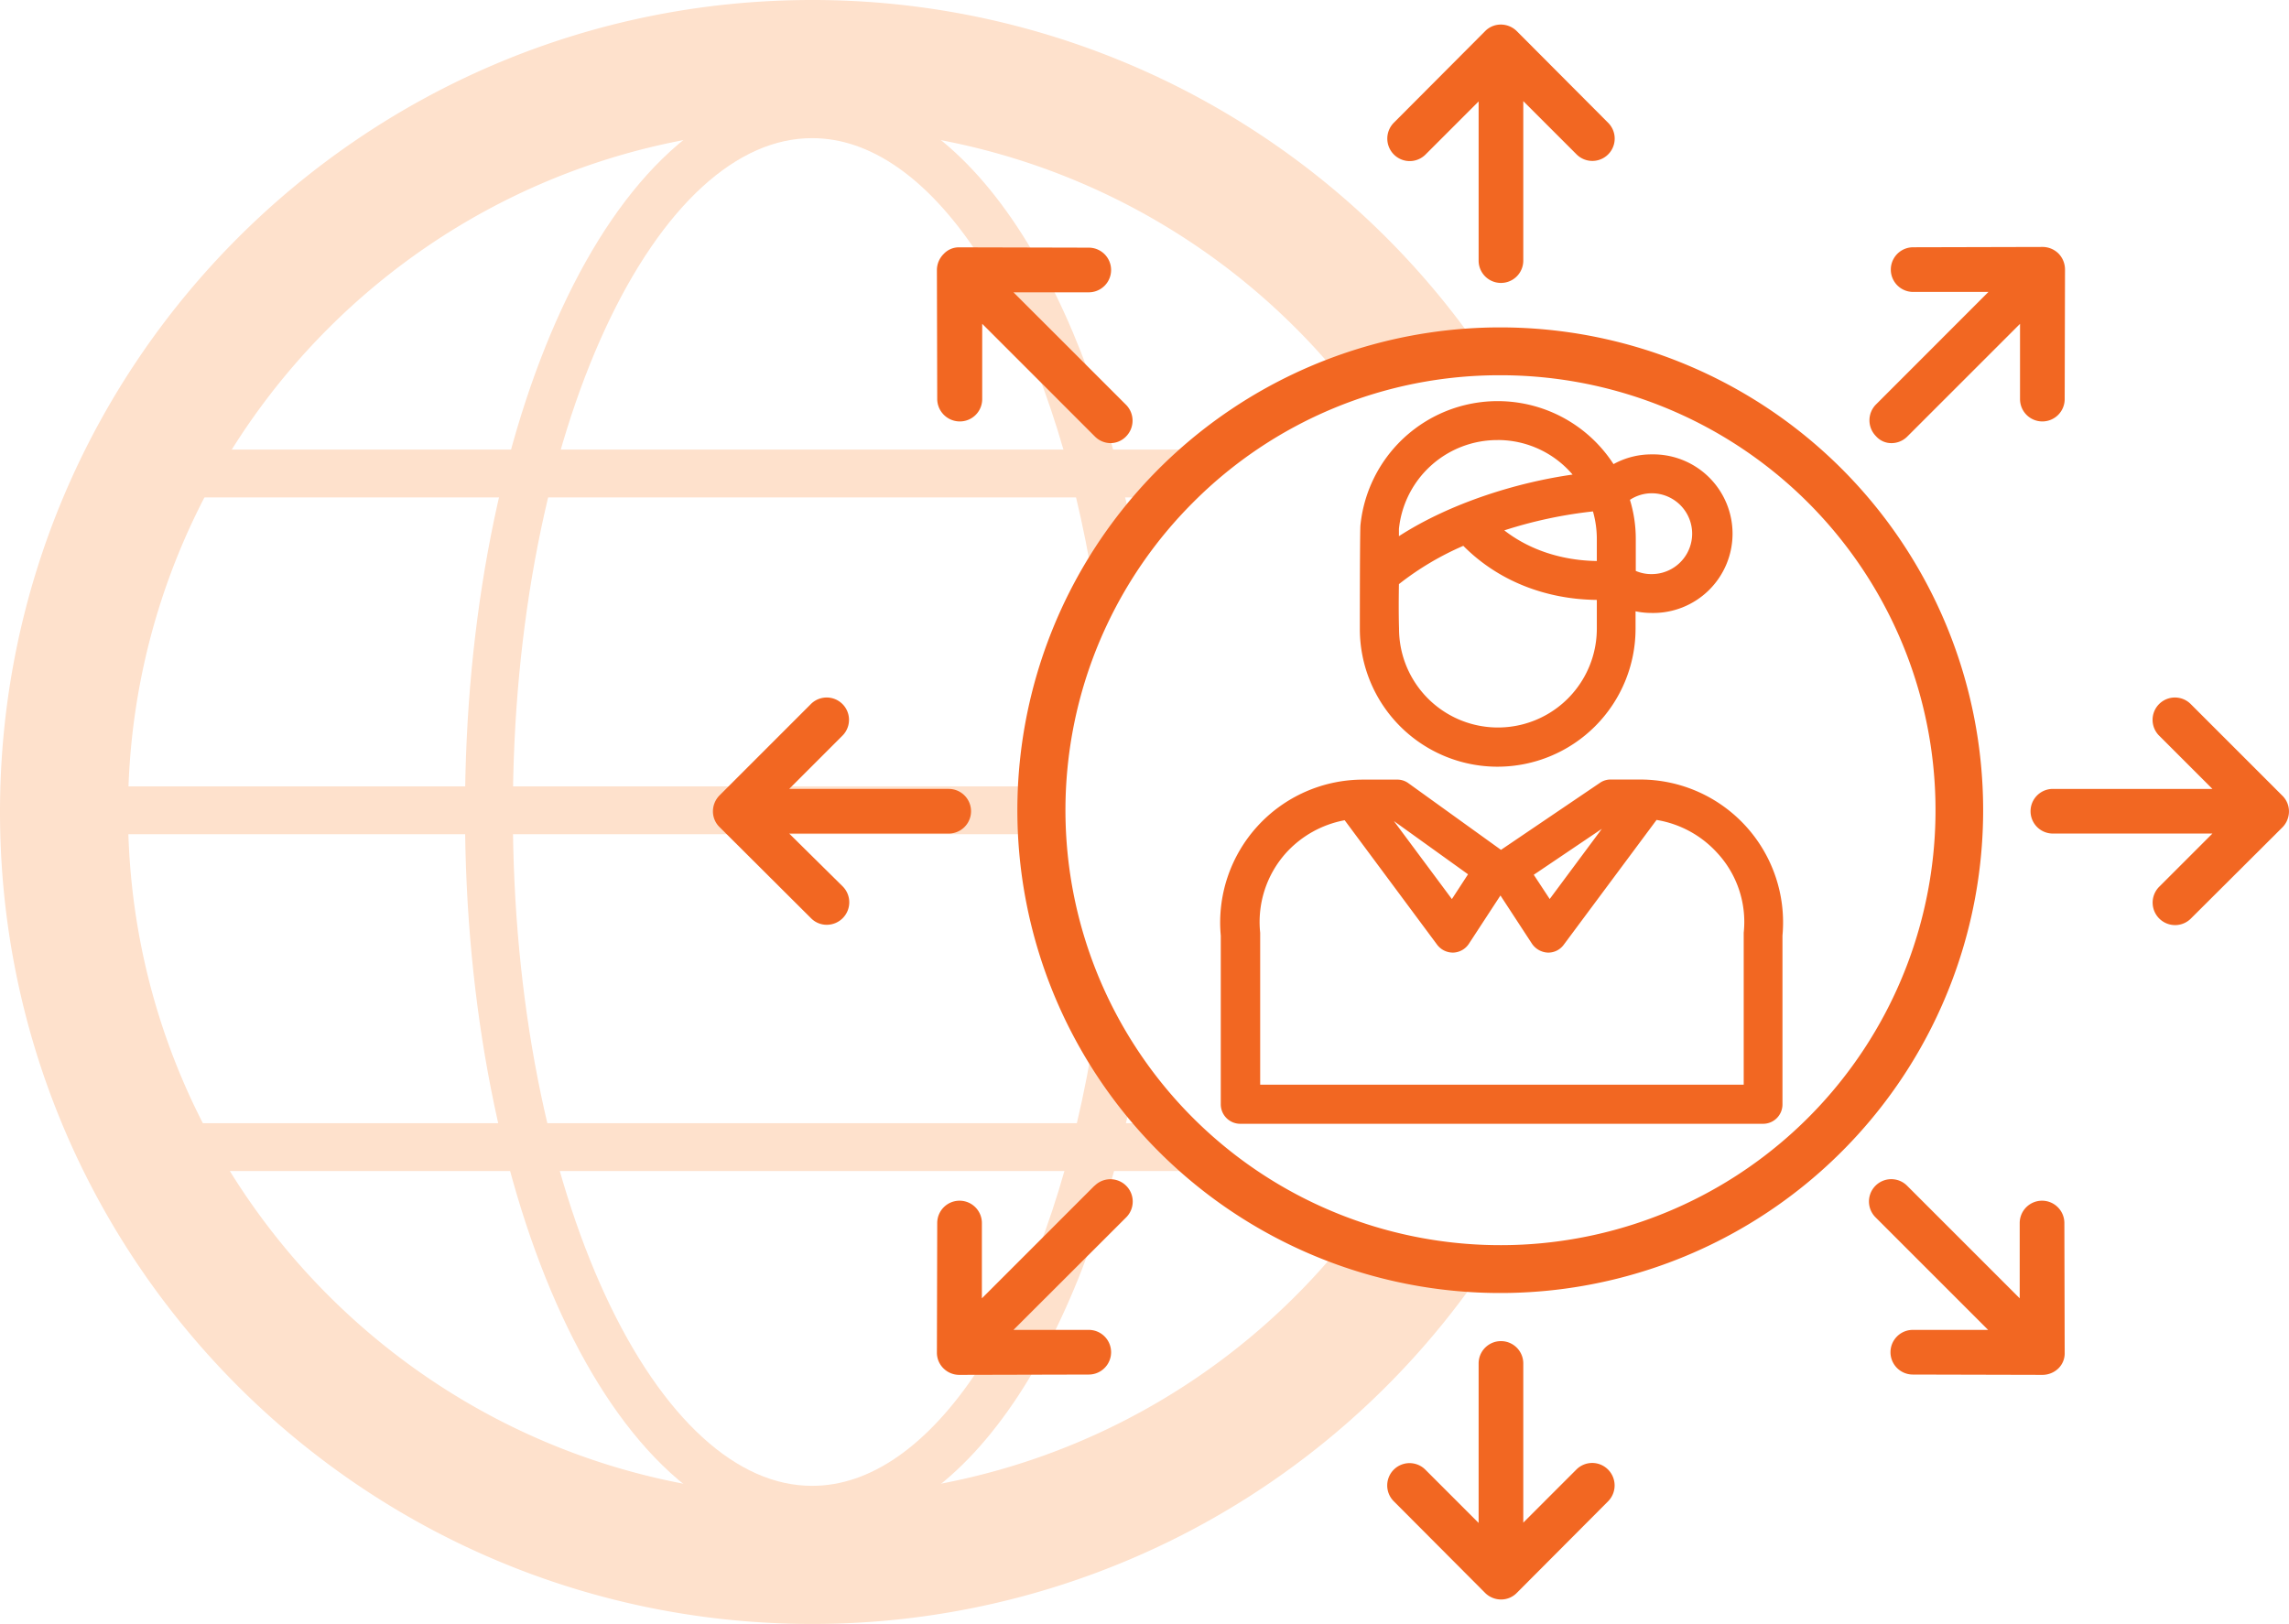 <svg id="bae97056-07ab-49e3-935f-fa6cb4366c18" data-name="Layer 1" xmlns="http://www.w3.org/2000/svg" viewBox="0 0 717.48 509.1"><defs><style>.bc0be830-a747-42e3-9fce-21bfb4235576{fill:none;stroke:#fee1cc;stroke-miterlimit:10;stroke-width:15px;}.f597a198-93d1-4bcf-912b-19366ca0f971{fill:#fee1cc;}.bf38f269-41a6-4b35-adc5-64d40bba795d{fill:#f26722;}</style></defs><path class="bc0be830-a747-42e3-9fce-21bfb4235576" d="M387.4,365.88C373,448.72,336,507.67,292.55,507.67c-55.94,0-101.3-97.94-101.3-218.75S236.61,70.17,292.55,70.17c43.1,0,79.92,58.13,94.55,140.07" transform="translate(-38 -34.36)"/><line class="bc0be830-a747-42e3-9fce-21bfb4235576" x1="55.39" y1="148.44" x2="375.32" y2="148.44"/><line class="bc0be830-a747-42e3-9fce-21bfb4235576" x1="32.39" y1="254.03" x2="327.11" y2="254.03"/><line class="bc0be830-a747-42e3-9fce-21bfb4235576" x1="57.39" y1="359.62" x2="375.32" y2="359.62"/><path class="f597a198-93d1-4bcf-912b-19366ca0f971" d="M458.84,424.29a214,214,0,0,1-166.29,79c-118.42,0-214.42-96-214.42-214.42S174.13,74.5,292.55,74.5a214,214,0,0,1,165.46,78l45.69-5.83A254.3,254.3,0,0,0,292.55,34.36C152,34.36,38,148.33,38,288.92S152,543.47,292.55,543.47A254.25,254.25,0,0,0,501.26,434.69Z" transform="translate(-38 -34.36)"/><path class="bf38f269-41a6-4b35-adc5-64d40bba795d" d="M724.67,255.08a7,7,0,0,0-9.9,9.9l16.7,16.7h-50a7,7,0,0,0,0,14h50l-16.7,16.7a7.05,7.05,0,0,0,5,12,7,7,0,0,0,4.9-2l28.7-28.6a7.12,7.12,0,0,0,2.1-5,6.88,6.88,0,0,0-2.1-5Z" transform="translate(-38 -34.36)"/><path class="bf38f269-41a6-4b35-adc5-64d40bba795d" d="M532.17,495l-16.7,16.7v-49.9a7,7,0,0,0-14,0v50l-16.7-16.7a7,7,0,1,0-9.9,9.9l28.6,28.7a7.12,7.12,0,0,0,5,2.1,6.88,6.88,0,0,0,5-2.1l28.6-28.7a7.06,7.06,0,0,0,0-9.9A7,7,0,0,0,532.17,495Z" transform="translate(-38 -34.36)"/><path class="bf38f269-41a6-4b35-adc5-64d40bba795d" d="M484.77,82.86l16.7-16.7v49.9a7,7,0,0,0,14,0v-50l16.7,16.7a7,7,0,1,0,9.9-9.9l-28.6-28.7a7.12,7.12,0,0,0-5-2.1,6.88,6.88,0,0,0-5,2.1l-28.6,28.7a7.06,7.06,0,0,0,0,9.9A7,7,0,0,0,484.77,82.86Z" transform="translate(-38 -34.36)"/><path class="bf38f269-41a6-4b35-adc5-64d40bba795d" d="M285.37,295.68h50a7,7,0,0,0,0-14h-50l16.7-16.7a7,7,0,0,0-9.9-9.9l-28.6,28.6a7.12,7.12,0,0,0-2.1,5,6.88,6.88,0,0,0,2.1,5l28.7,28.6a6.88,6.88,0,0,0,4.9,2,7.05,7.05,0,0,0,5-12Z" transform="translate(-38 -34.36)"/><path class="bf38f269-41a6-4b35-adc5-64d40bba795d" d="M678.07,410.78h0a7,7,0,0,0-7,7v23.6l-35.3-35.3a7,7,0,1,0-9.9,9.9l35.3,35.3h-23.6a7,7,0,1,0,0,14l40.6.1h0a7.2,7.2,0,0,0,5-2,6.63,6.63,0,0,0,2-5l-.1-40.6A7,7,0,0,0,678.07,410.78Z" transform="translate(-38 -34.36)"/><path class="bf38f269-41a6-4b35-adc5-64d40bba795d" d="M381.07,406.08l-35.3,35.3v-23.6a7,7,0,0,0-7-7h0a7,7,0,0,0-7,7l-.1,40.6a6.88,6.88,0,0,0,2.1,5,7,7,0,0,0,4.9,2h0l40.6-.1a7,7,0,0,0,0-14h-23.6L391,416a7,7,0,0,0-9.9-9.9Z" transform="translate(-38 -34.36)"/><path class="bf38f269-41a6-4b35-adc5-64d40bba795d" d="M630.87,173.28a7,7,0,0,0,5-2.1l35.3-35.3v23.6a7,7,0,0,0,7,7h0a7,7,0,0,0,7-7l.1-40.6a7.2,7.2,0,0,0-2-5,7.12,7.12,0,0,0-5-2.1h0l-40.6.1a7,7,0,0,0,0,14h23.6L626,161.18a7.06,7.06,0,0,0,0,9.9A6.41,6.41,0,0,0,630.87,173.28Z" transform="translate(-38 -34.36)"/><path class="bf38f269-41a6-4b35-adc5-64d40bba795d" d="M338.87,166.48h0a7,7,0,0,0,7-7v-23.6l35.3,35.3a7,7,0,0,0,4.9,2.1,6.83,6.83,0,0,0,4.9-2.1,7.06,7.06,0,0,0,0-9.9L355.67,126h23.6a7,7,0,0,0,0-14l-40.6-.1h0a6.51,6.51,0,0,0-4.9,2.1,7.12,7.12,0,0,0-2.1,5l.1,40.6A7.09,7.09,0,0,0,338.87,166.48Z" transform="translate(-38 -34.36)"/><path class="bf38f269-41a6-4b35-adc5-64d40bba795d" d="M508.26,152A136.36,136.36,0,1,1,411.84,192,135.42,135.42,0,0,1,508.26,152m0-15A151.36,151.36,0,1,0,659.61,288.36,151.36,151.36,0,0,0,508.26,137Z" transform="translate(-38 -34.36)"/><path class="bf38f269-41a6-4b35-adc5-64d40bba795d" d="M507.41,274.72a43.29,43.29,0,0,0,43.25-43.25V226a24.07,24.07,0,0,0,5,.52,24.86,24.86,0,1,0,.09-49.71,24.63,24.63,0,0,0-12,3.05,43.24,43.24,0,0,0-79.33,19.23h0c-.09,1-.18,11.88-.18,32.41A43.17,43.17,0,0,0,507.41,274.72Zm31.11-71.38v6.9c-11-.17-21.14-3.49-29-9.61a138.87,138.87,0,0,1,27.79-5.94A31.6,31.6,0,0,1,538.52,203.34ZM555.73,189a12.67,12.67,0,0,1,0,25.34,12.09,12.09,0,0,1-5-1v-9.88a41.86,41.86,0,0,0-1.83-12.4A12.45,12.45,0,0,1,555.73,189Zm-48.32-16.69a30.79,30.79,0,0,1,23.51,10.83c-17.3,2.45-38.18,8.83-54.43,19.31v-2.27A31,31,0,0,1,507.41,172.32Zm-30.92,45.17a91,91,0,0,1,20.18-12c10.66,10.75,25.42,16.78,41.85,16.95v9a31,31,0,1,1-62,0C476.4,227.36,476.4,222.38,476.49,217.49Z" transform="translate(-38 -34.36)"/><path class="bf38f269-41a6-4b35-adc5-64d40bba795d" d="M552.24,278.74h-9.35a5.81,5.81,0,0,0-3.41,1.05l-31,21-29-20.88a5.84,5.84,0,0,0-3.59-1.14H465.21a44.79,44.79,0,0,0-44.56,48.93v52.86a6.11,6.11,0,0,0,6.12,6.11H590.59a6.07,6.07,0,0,0,6.12-6.11V327.67a44.79,44.79,0,0,0-44.47-48.93ZM540.09,294.2l-16.34,22-5-7.6Zm-41.94,14.25-5.06,7.77-18.18-24.46Zm86.41,18.34v47.62H433V326.79a32.42,32.42,0,0,1,8.13-25.07,33,33,0,0,1,18.35-10.22l29,39.05a6.19,6.19,0,0,0,5.06,2.45,6.12,6.12,0,0,0,4.9-2.8l9.87-15.11,9.87,15.11a6.37,6.37,0,0,0,4.89,2.8,6,6,0,0,0,5.07-2.45l29.1-39.14a32.85,32.85,0,0,1,19,10.31A31.85,31.85,0,0,1,584.56,326.79Z" transform="translate(-38 -34.36)"/></svg>